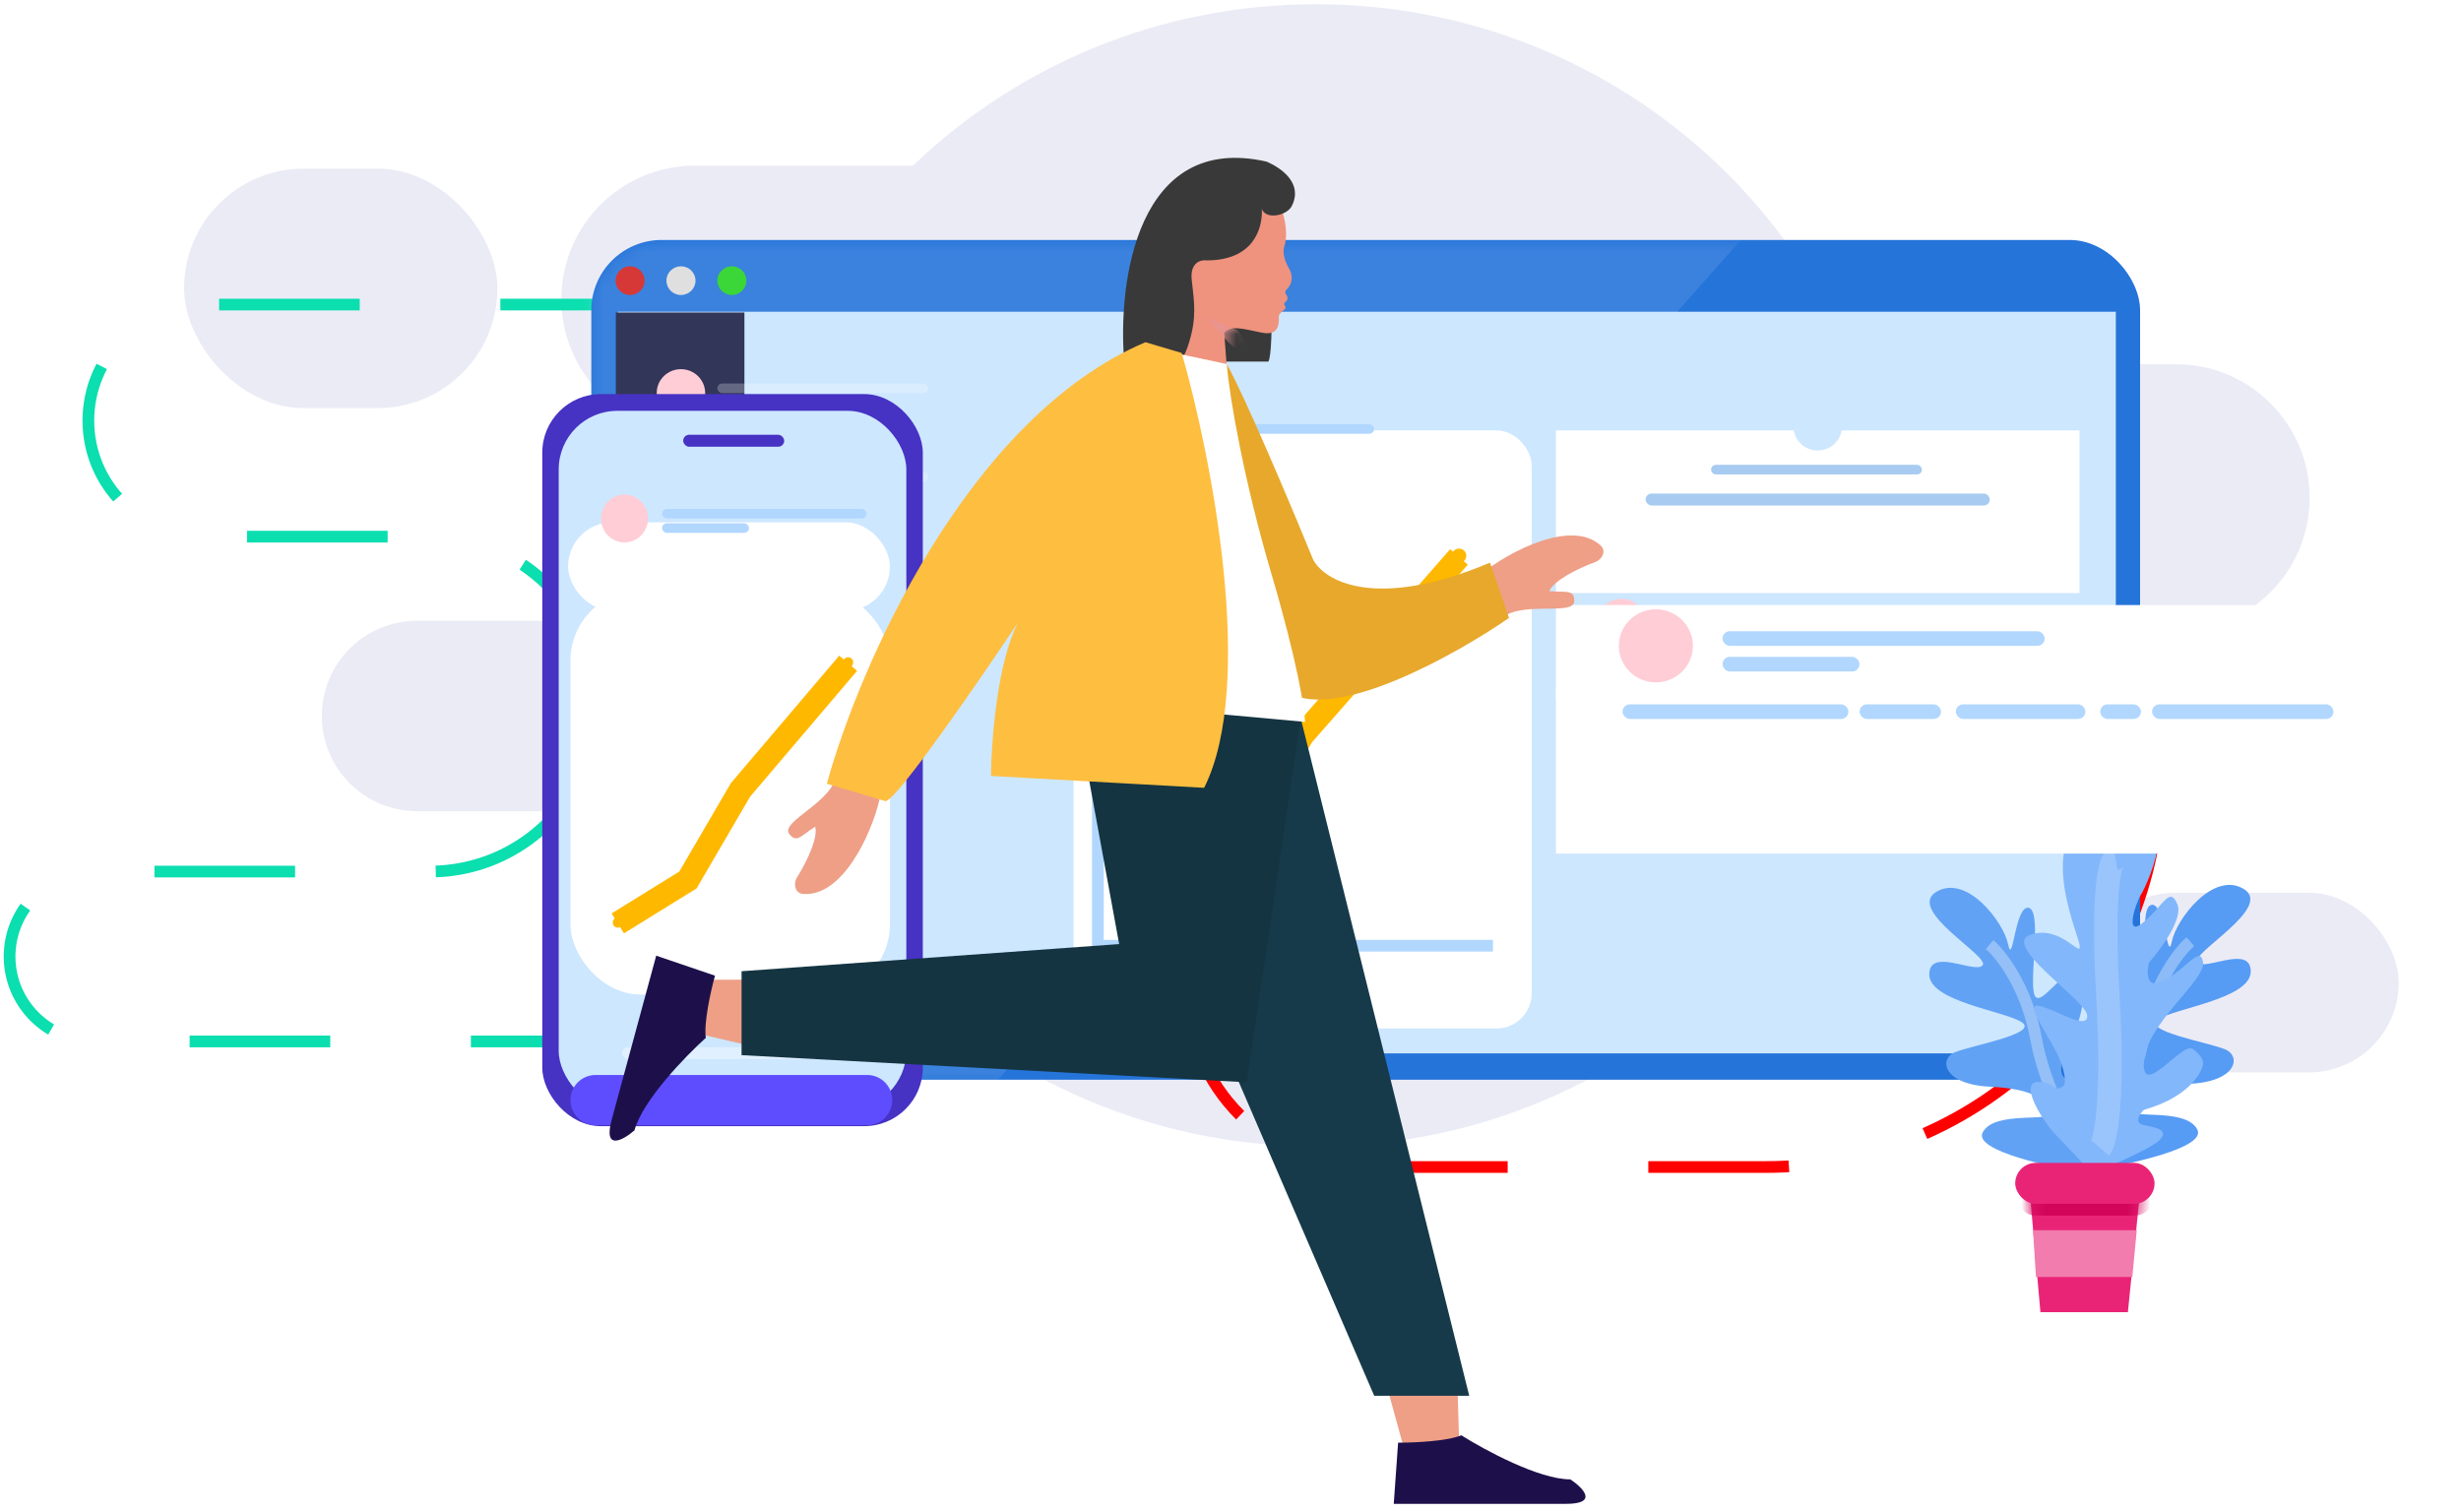 <svg width="210" height="129" viewBox="0 0 210 129" fill="none" xmlns="http://www.w3.org/2000/svg">
<g opacity="0.7">
<rect width="188.982" height="97.465" transform="translate(15.705 0.362)" fill="white"/>
<path fill-rule="evenodd" clip-rule="evenodd" d="M140.323 53.862H154.811H161.435H185.697C191.987 53.862 197.085 48.763 197.085 42.473C197.085 36.184 191.987 31.085 185.697 31.085H158.188C150.931 13.085 133.12 0.362 112.299 0.362C98.926 0.362 86.795 5.611 77.904 14.135H59.292C53.003 14.135 47.904 19.233 47.904 25.523C47.904 31.323 52.239 36.11 57.846 36.821C58.255 36.757 58.674 36.725 59.1 36.725H76.556C81.042 36.725 84.68 40.362 84.68 44.848C84.68 49.335 81.042 52.972 76.556 52.972H63.083C63.083 52.972 63.083 52.972 63.083 52.972H35.586C31.1 52.972 27.463 56.609 27.463 61.095C27.463 65.582 31.1 69.219 35.586 69.219H67.322C75.083 86.092 92.303 97.827 112.299 97.827C121.119 97.827 129.4 95.544 136.566 91.543H164.364C168.606 91.543 172.044 88.104 172.044 83.862C172.044 79.621 168.606 76.182 164.364 76.182H137.118C132.388 74.798 128.934 70.427 128.934 65.25C128.934 58.961 134.033 53.862 140.323 53.862Z" fill="#E2E2F2"/>
<rect x="177.949" y="76.182" width="26.738" height="15.325" rx="7.662" fill="#E2E2F2"/>
<rect x="15.705" y="14.391" width="26.738" height="20.433" rx="10.217" fill="#E2E2F2"/>
</g>
<rect width="19.315" height="1.518" rx="0.759" transform="matrix(0.999 0.05 -0.051 0.999 78.193 64.135)" fill="#FB6D54"/>
<path d="M114.777 58.978C114.271 55.95 109.21 54.976 106.346 55.085L105.621 58.663C107.976 58.841 109.601 62.332 110.383 61.314C110.985 60.529 110.196 60.362 109.276 59.496C110.036 59.057 112.065 59.378 113.528 59.81C114.153 59.995 114.884 59.619 114.777 58.978Z" fill="#F3AEAE"/>
<path d="M101.334 84.376V84.376C101.334 92.775 108.143 99.585 116.543 99.585H150.686C169.234 99.585 184.269 84.549 184.269 66.002V66.002" stroke="#FF0000" stroke-dasharray="12 12"/>
<path d="M54.695 25.99H17.441C11.973 25.99 7.54 30.423 7.54 35.892V35.892C7.54 41.36 11.973 45.793 17.441 45.793H36.682C44.574 45.793 50.972 52.191 50.972 60.084V60.084C50.972 67.976 44.574 74.374 36.682 74.374H8.066C4.063 74.374 0.818 77.619 0.818 81.622V81.622C0.818 85.624 4.063 88.869 8.066 88.869H59.556" stroke="#0BDEAF" stroke-dasharray="12 12"/>
<rect x="50.457" y="20.477" width="132.159" height="71.657" rx="6" fill="#2574D9"/>
<mask id="mask0" mask-type="alpha" maskUnits="userSpaceOnUse" x="50" y="20" width="133" height="73">
<rect x="50.457" y="20.683" width="132.159" height="71.657" rx="6" fill="#4632C3"/>
</mask>
<g mask="url(#mask0)">
<path d="M160.278 7.21L72.792 106.121V107.551L43.217 103.876V7.21H160.278Z" fill="white" fill-opacity="0.1"/>
</g>
<rect x="52.73" y="26.602" width="127.816" height="63.287" fill="#CDE7FF"/>
<ellipse cx="53.766" cy="23.948" rx="1.241" ry="1.225" fill="#D63838"/>
<ellipse cx="58.108" cy="23.948" rx="1.241" ry="1.225" fill="#DFDFDF"/>
<ellipse cx="62.45" cy="23.948" rx="1.241" ry="1.225" fill="#3BD638"/>
<rect x="52.549" y="26.667" width="10.973" height="63.441" fill="#323659"/>
<path d="M169.183 96.64C168.391 98.204 175.06 99.638 178.493 100.159L178.691 96.249C179.682 91.36 179.682 90.187 178.493 90.382C177.305 90.578 176.314 92.924 175.918 91.556C175.522 90.187 178.493 86.667 177.503 84.126C176.512 81.584 174.531 85.69 173.739 85.103C172.947 84.517 174.333 77.868 173.145 77.477C171.956 77.086 171.758 82.561 171.362 80.606C170.966 78.651 167.796 74.544 165.221 76.109C162.646 77.673 169.777 81.584 169.183 82.366C168.589 83.148 164.627 80.801 164.627 83.148C164.627 85.494 171.164 86.276 172.551 87.254C173.937 88.232 168.193 89.209 166.806 89.796C165.419 90.382 165.815 92.533 169.777 92.729C173.739 92.924 174.531 93.902 174.928 94.88C175.324 95.858 170.173 94.684 169.183 96.64Z" fill="#62A2F4"/>
<path d="M169.773 80.606C170.764 81.454 172.943 84.243 173.735 88.623C174.528 93.003 176.971 97.227 178.093 98.791" stroke="white" stroke-opacity="0.32"/>
<path d="M187.501 96.391C188.293 97.955 181.624 99.389 178.19 99.91L177.992 95.999C177.002 91.111 177.002 89.938 178.19 90.133C179.379 90.329 180.369 92.675 180.766 91.307C181.162 89.938 178.19 86.418 179.181 83.876C180.171 81.335 182.152 85.441 182.945 84.854C183.737 84.267 182.35 77.619 183.539 77.228C184.727 76.837 184.925 82.312 185.322 80.357C185.718 78.402 188.887 74.295 191.462 75.86C194.038 77.424 186.906 81.335 187.501 82.117C188.095 82.899 192.057 80.552 192.057 82.899C192.057 85.245 185.52 86.027 184.133 87.005C182.746 87.983 188.491 88.96 189.878 89.547C191.264 90.133 190.868 92.284 186.906 92.48C182.945 92.675 182.152 93.653 181.756 94.631C181.36 95.608 186.51 94.435 187.501 96.391Z" fill="#569BF4"/>
<path d="M186.908 80.355C185.918 81.202 183.739 83.991 182.946 88.371C182.154 92.751 179.711 96.975 178.588 98.539" stroke="white" stroke-opacity="0.32"/>
<path d="M173.939 92.323C172.272 92.323 174.158 95.43 175.256 96.658L178.549 100.125C180.159 99.475 183.555 98.001 184.257 97.308C185.136 96.441 184.038 96.224 182.94 96.008C182.062 95.834 182.574 95.069 182.94 94.707C186.628 93.667 187.843 91.673 187.99 90.806C187.99 90.59 187.99 90.156 187.111 89.506C186.233 88.856 182.72 93.841 182.94 90.59C183.16 87.339 188.209 83.655 187.99 82.138C187.77 80.621 186.672 82.571 184.696 83.655C183.116 84.522 183.16 83.005 183.379 82.138C184.404 80.982 186.321 78.367 185.794 77.153C185.136 75.636 184.696 77.153 182.94 78.67C181.184 80.187 182.281 76.937 182.72 76.287C183.16 75.636 187.111 67.184 180.086 68.701C173.06 70.218 177.232 79.32 177.451 80.621C177.671 81.921 175.915 78.887 173.28 79.754C170.645 80.621 178.11 85.389 178.11 86.689C178.11 87.989 175.256 86.039 173.939 85.822C172.621 85.605 175.256 88.856 175.915 90.806C176.441 92.367 176.134 92.757 175.915 92.757C175.256 93.19 175.256 92.323 173.939 92.323Z" fill="#82B7FB"/>
<path d="M180.526 73.254C180.087 73.326 179.341 75.768 179.867 84.957C180.394 94.145 179.648 97.454 179.209 97.96" stroke="white" stroke-opacity="0.19" stroke-width="2" stroke-linejoin="round"/>
<path d="M173.227 101.982H182.586L181.575 111.971H174.112L173.227 101.982Z" fill="#E92476"/>
<mask id="mask1" mask-type="alpha" maskUnits="userSpaceOnUse" x="173" y="101" width="10" height="11">
<path d="M173.227 101.982H182.586L181.575 111.971H174.112L173.227 101.982Z" fill="#E92476"/>
</mask>
<g mask="url(#mask1)">
<rect x="171.961" y="100.234" width="11.889" height="3.496" rx="1.748" fill="#D2055B"/>
</g>
<rect x="171.961" y="99.233" width="11.889" height="3.496" rx="1.748" fill="#E92476"/>
<path d="M173.479 104.978H182.332L181.953 108.973H173.731L173.479 104.978Z" fill="#F27CAD"/>
<g filter="url(#filter0_d)">
<rect x="91.611" y="32.727" width="39.089" height="51.038" rx="3" fill="white"/>
</g>
<g filter="url(#filter1_d)">
<path d="M132.77 32.727H177.443V46.609H132.77V32.727Z" fill="white"/>
</g>
<ellipse cx="155.105" cy="36.401" rx="2.068" ry="2.042" fill="#CDE7FF"/>
<ellipse cx="95.955" cy="37.626" rx="2.068" ry="2.042" fill="#FFCDD6"/>
<rect x="146.006" y="39.667" width="17.994" height="0.817" rx="0.408" fill="#1978DC" fill-opacity="0.38"/>
<rect x="99.262" y="36.197" width="17.994" height="0.817" rx="0.408" fill="#B1D7FF"/>
<ellipse cx="58.105" cy="33.544" rx="2.068" ry="2.042" fill="#FFCDD6"/>
<rect x="61.211" y="32.727" width="17.994" height="0.817" rx="0.408" fill="white" fill-opacity="0.25"/>
<rect x="61.211" y="33.747" width="5.377" height="0.817" rx="0.408" fill="white" fill-opacity="0.25"/>
<ellipse cx="58.105" cy="41.097" rx="2.068" ry="2.042" fill="#FFCDD6"/>
<rect x="61.211" y="40.282" width="17.994" height="0.817" rx="0.408" fill="white" fill-opacity="0.25"/>
<rect x="61.211" y="41.302" width="5.377" height="0.817" rx="0.408" fill="white" fill-opacity="0.25"/>
<ellipse cx="58.105" cy="48.653" rx="2.068" ry="2.042" fill="#FFCDD6"/>
<rect x="61.211" y="47.838" width="17.994" height="0.817" rx="0.408" fill="white" fill-opacity="0.25"/>
<rect x="61.211" y="48.857" width="5.377" height="0.817" rx="0.408" fill="white" fill-opacity="0.25"/>
<ellipse cx="58.105" cy="56.204" rx="2.068" ry="2.042" fill="#FFCDD6"/>
<rect x="61.211" y="55.387" width="17.994" height="0.817" rx="0.408" fill="white" fill-opacity="0.25"/>
<rect x="61.211" y="56.406" width="5.377" height="0.817" rx="0.408" fill="white" fill-opacity="0.25"/>
<rect x="99.262" y="37.626" width="7.652" height="0.817" rx="0.408" fill="#B1D7FF"/>
<rect x="94.098" y="41.097" width="10.341" height="0.817" rx="0.408" fill="#B1D7FF"/>
<rect x="94.098" y="42.525" width="9.307" height="0.817" rx="0.408" fill="#B1D7FF"/>
<rect x="93.887" y="43.955" width="7.239" height="0.817" rx="0.408" fill="#B1D7FF"/>
<rect x="93.887" y="45.383" width="4.757" height="0.817" rx="0.408" fill="#B1D7FF"/>
<path d="M93.682 48.038V80.702H127.394" stroke="#B1D7FF"/>
<g filter="url(#filter2_d)">
<rect x="132.768" y="48.244" width="44.673" height="13.882" rx="6.941" fill="white"/>
</g>
<ellipse cx="138.351" cy="53.143" rx="2.068" ry="2.042" fill="#FFCDD6"/>
<rect x="142.07" y="52.327" width="17.994" height="0.817" rx="0.408" fill="#B1D7FF"/>
<rect x="142.07" y="53.756" width="7.652" height="0.817" rx="0.408" fill="#B1D7FF"/>
<rect x="136.488" y="56.409" width="12.616" height="0.817" rx="0.408" fill="#B1D7FF"/>
<rect x="149.729" y="56.409" width="4.55" height="0.817" rx="0.408" fill="#B1D7FF"/>
<rect x="155.105" y="56.409" width="7.239" height="0.817" rx="0.408" fill="#B1D7FF"/>
<rect x="163.17" y="56.409" width="2.275" height="0.817" rx="0.408" fill="#B1D7FF"/>
<rect x="166.062" y="56.409" width="10.134" height="0.817" rx="0.408" fill="#B1D7FF"/>
<rect x="140.42" y="42.116" width="29.369" height="1.021" rx="0.51" fill="#1978DC" fill-opacity="0.38"/>
<path d="M95.955 78.763L104.642 73.557L111.156 62.737L124.496 47.527" stroke="#FFB800" stroke-width="2"/>
<ellipse cx="95.956" cy="78.661" rx="0.62" ry="0.612" fill="#FFB800"/>
<ellipse cx="110.845" cy="63.146" rx="0.62" ry="0.612" fill="#FFB800"/>
<ellipse cx="124.499" cy="47.426" rx="0.62" ry="0.612" fill="#FFB800"/>
<rect x="46.273" y="33.63" width="32.471" height="62.47" rx="5" fill="#4632C3"/>
<rect x="47.674" y="35.058" width="29.665" height="59.612" rx="5" fill="#CDE7FF"/>
<rect x="58.297" y="37.101" width="8.619" height="1.021" rx="0.51" fill="#4632C3"/>
<g filter="url(#filter3_d)">
<rect x="48.475" y="40.57" width="27.46" height="7.554" rx="3.777" fill="white"/>
</g>
<ellipse cx="53.288" cy="44.245" rx="2.004" ry="2.042" fill="#FFCDD6"/>
<rect x="56.494" y="43.429" width="17.438" height="0.817" rx="0.408" fill="#B1D7FF"/>
<rect x="56.494" y="44.653" width="7.416" height="0.817" rx="0.408" fill="#B1D7FF"/>
<g filter="url(#filter4_d)">
<path d="M48.678 89.874C48.678 88.69 49.638 87.731 50.821 87.731H73.994C75.178 87.731 76.138 88.69 76.138 89.874V89.874C76.138 91.058 75.178 92.018 73.994 92.018H50.821C49.638 92.018 48.678 91.058 48.678 89.874V89.874Z" fill="#5E4DFF"/>
</g>
<rect opacity="0.87" x="53.086" y="89.364" width="18.841" height="1.021" rx="0.51" fill="white" fill-opacity="0.44"/>
<rect x="48.678" y="50.37" width="27.26" height="34.502" rx="6" fill="white"/>
<path d="M52.717 78.794L58.7 75.095L63.187 67.405L72.375 56.596" stroke="#FFB800" stroke-width="2"/>
<ellipse cx="52.716" cy="78.723" rx="0.427" ry="0.435" fill="#FFB800"/>
<ellipse cx="62.974" cy="67.696" rx="0.427" ry="0.435" fill="#FFB800"/>
<ellipse cx="72.373" cy="56.524" rx="0.427" ry="0.435" fill="#FFB800"/>
<g filter="url(#filter5_d)">
<path d="M132.768 47.63H201.019V68.839H132.768V47.63Z" fill="white"/>
</g>
<ellipse cx="141.298" cy="55.113" rx="3.16" ry="3.119" fill="#FFCDD6"/>
<rect x="146.984" y="53.865" width="27.49" height="1.248" rx="0.624" fill="#B1D7FF"/>
<rect x="146.984" y="56.05" width="11.691" height="1.248" rx="0.624" fill="#B1D7FF"/>
<rect x="138.453" y="60.103" width="19.275" height="1.248" rx="0.624" fill="#B1D7FF"/>
<rect x="158.678" y="60.103" width="6.952" height="1.248" rx="0.624" fill="#B1D7FF"/>
<rect x="166.893" y="60.103" width="11.059" height="1.248" rx="0.624" fill="#B1D7FF"/>
<rect x="179.215" y="60.103" width="3.476" height="1.248" rx="0.624" fill="#B1D7FF"/>
<rect x="183.637" y="60.103" width="15.483" height="1.248" rx="0.624" fill="#B1D7FF"/>
<path d="M136.601 46.564C134.145 44.271 128.813 47.021 126.422 48.958L127.916 52.96C129.536 51.117 134.334 52.651 134.334 51.284C134.333 50.231 133.552 50.592 132.2 50.442C132.566 49.567 134.572 48.524 136.114 47.965C136.727 47.744 137.079 47.01 136.601 46.564Z" fill="#EE9F86"/>
<path d="M68.489 76.275C71.856 76.606 74.362 71.202 75.047 68.222L71.381 65.966C71.246 68.401 66.503 70.095 67.353 71.174C68.007 72.006 68.4 71.247 69.561 70.548C69.815 71.459 68.885 73.488 68.016 74.862C67.667 75.414 67.836 76.211 68.489 76.275Z" fill="#EE9F86"/>
<path d="M108.23 30.855C108.752 30 108.448 21.231 108.23 16.954H104.964L101.264 30.855H108.23Z" fill="#393939"/>
<path d="M109.605 20.973C109.712 20.654 109.746 20.292 109.743 19.924C109.733 18.576 109.21 17.24 108.479 16.103C102.135 12.743 99.358 18.263 98.763 21.442L99.551 30.825L104.671 31.185L104.461 28.386C105.091 27.764 105.929 28.023 107.662 28.386C109.395 28.748 109.08 27.193 109.132 26.934C109.163 26.781 109.407 26.561 109.616 26.402C109.717 26.325 109.731 26.178 109.642 26.089C109.563 26.012 109.563 25.887 109.642 25.809L109.762 25.69C109.885 25.569 109.906 25.38 109.813 25.235L109.722 25.094C109.652 24.986 109.663 24.847 109.748 24.75L109.911 24.565C110.31 24.112 110.306 23.448 110.004 22.927C109.659 22.332 109.392 21.603 109.605 20.973Z" fill="#EF937E"/>
<mask id="mask2" mask-type="alpha" maskUnits="userSpaceOnUse" x="98" y="15" width="13" height="17">
<path d="M109.605 20.973C109.712 20.654 109.746 20.292 109.743 19.924C109.733 18.576 109.21 17.24 108.479 16.103C102.135 12.743 99.358 18.263 98.763 21.442L99.551 30.825L104.671 31.185L104.461 28.386C105.091 27.764 105.929 28.023 107.662 28.386C109.395 28.748 109.08 27.193 109.132 26.934C109.163 26.781 109.407 26.561 109.616 26.402C109.717 26.325 109.731 26.178 109.642 26.089C109.563 26.012 109.563 25.887 109.642 25.809L109.762 25.69C109.885 25.569 109.906 25.38 109.813 25.235L109.722 25.094C109.652 24.986 109.663 24.847 109.748 24.75L109.911 24.565C110.31 24.112 110.306 23.448 110.004 22.927C109.659 22.332 109.392 21.603 109.605 20.973Z" fill="#EE9F86"/>
</mask>
<g mask="url(#mask2)">
<path d="M102.967 26.852C103.418 27.439 104.746 27.882 105.567 28.163C106.016 28.705 106.715 29.804 105.919 29.862C105.123 29.92 103.762 27.968 102.967 26.852Z" fill="#E99494"/>
</g>
<path d="M107.678 17.829C107.749 19.584 106.9 22.219 102.974 22.219C102.476 22.149 101.523 22.388 101.693 23.904C101.907 25.8 102.12 27.063 101.48 29.169C101.138 30.349 100.769 30.784 100.626 30.855H95.932C95.363 24.115 96.999 11.267 108.094 13.794C109.374 14.356 111.205 15.656 110.228 17.585C109.803 18.424 107.969 18.776 107.672 17.809L107.678 17.829Z" fill="#393939"/>
<path d="M119.824 123.679L118.33 118.246L124.305 116.365L124.518 123.261L119.824 123.679Z" fill="#EE9F86"/>
<path d="M124.697 122.479C123.506 122.98 120.728 123.105 119.488 123.105H119.302L118.93 128.329H133.626C136.454 128.329 135.052 126.936 133.998 126.24C131.319 126.24 126.681 123.732 124.697 122.479Z" fill="#1D104A"/>
<path d="M60.312 83.608L66.015 83.59L66.309 89.773L59.506 88.192L60.312 83.608Z" fill="#EE9F86"/>
<path d="M60.228 88.564C60.045 87.299 60.642 84.618 60.963 83.435L61.011 83.258L55.995 81.551L52.192 95.564C51.46 98.26 53.186 97.284 54.14 96.459C54.833 93.905 58.488 90.132 60.228 88.564Z" fill="#1D104A"/>
<path d="M117.262 119.104L92.084 60.763H110.861L125.37 119.104H117.262Z" fill="#163A49"/>
<path d="M106.38 92.355L111.075 60.763H91.871L95.499 80.561L63.279 82.878V90.039L106.38 92.355Z" fill="#143441"/>
<path d="M112.064 47.775C107.845 37.521 105.321 32.132 104.676 31.064C104.661 39.242 105.857 56.863 110.053 59.16C114.248 61.457 124.275 55.832 128.764 52.732L127.143 48.013C117.381 52.129 113.023 49.569 112.064 47.775Z" fill="#E7A82C"/>
<path d="M104.677 31.064L100.753 30.229L97.71 30.339L88.814 59.542L111.358 61.602C111.333 60.533 110.719 56.491 108.465 48.874C106.211 41.257 104.927 34.033 104.677 31.064Z" fill="white"/>
<path d="M102.749 67.227C107.207 58.378 103.333 38.803 100.839 30.122L97.742 29.202C82.499 35.669 73.266 57.014 70.554 66.879L75.536 68.358C76.359 68.602 84.311 56.974 86.856 53.145C85.119 56.492 84.597 63.111 84.559 66.213L102.749 67.227Z" fill="#FEBE40"/>
<defs>
<filter id="filter0_d" x="83.611" y="28.727" width="55.089" height="67.038" filterUnits="userSpaceOnUse" color-interpolation-filters="sRGB">
<feFlood flood-opacity="0" result="BackgroundImageFix"/>
<feColorMatrix in="SourceAlpha" type="matrix" values="0 0 0 0 0 0 0 0 0 0 0 0 0 0 0 0 0 0 127 0"/>
<feOffset dy="4"/>
<feGaussianBlur stdDeviation="4"/>
<feColorMatrix type="matrix" values="0 0 0 0 0 0 0 0 0 0 0 0 0 0 0 0 0 0 0.1 0"/>
<feBlend mode="normal" in2="BackgroundImageFix" result="effect1_dropShadow"/>
<feBlend mode="normal" in="SourceGraphic" in2="effect1_dropShadow" result="shape"/>
</filter>
<filter id="filter1_d" x="124.77" y="28.727" width="60.673" height="29.882" filterUnits="userSpaceOnUse" color-interpolation-filters="sRGB">
<feFlood flood-opacity="0" result="BackgroundImageFix"/>
<feColorMatrix in="SourceAlpha" type="matrix" values="0 0 0 0 0 0 0 0 0 0 0 0 0 0 0 0 0 0 127 0"/>
<feOffset dy="4"/>
<feGaussianBlur stdDeviation="4"/>
<feColorMatrix type="matrix" values="0 0 0 0 0 0 0 0 0 0 0 0 0 0 0 0 0 0 0.1 0"/>
<feBlend mode="normal" in2="BackgroundImageFix" result="effect1_dropShadow"/>
<feBlend mode="normal" in="SourceGraphic" in2="effect1_dropShadow" result="shape"/>
</filter>
<filter id="filter2_d" x="124.768" y="44.244" width="60.673" height="29.882" filterUnits="userSpaceOnUse" color-interpolation-filters="sRGB">
<feFlood flood-opacity="0" result="BackgroundImageFix"/>
<feColorMatrix in="SourceAlpha" type="matrix" values="0 0 0 0 0 0 0 0 0 0 0 0 0 0 0 0 0 0 127 0"/>
<feOffset dy="4"/>
<feGaussianBlur stdDeviation="4"/>
<feColorMatrix type="matrix" values="0 0 0 0 0 0 0 0 0 0 0 0 0 0 0 0 0 0 0.1 0"/>
<feBlend mode="normal" in2="BackgroundImageFix" result="effect1_dropShadow"/>
<feBlend mode="normal" in="SourceGraphic" in2="effect1_dropShadow" result="shape"/>
</filter>
<filter id="filter3_d" x="40.475" y="36.57" width="43.46" height="23.554" filterUnits="userSpaceOnUse" color-interpolation-filters="sRGB">
<feFlood flood-opacity="0" result="BackgroundImageFix"/>
<feColorMatrix in="SourceAlpha" type="matrix" values="0 0 0 0 0 0 0 0 0 0 0 0 0 0 0 0 0 0 127 0"/>
<feOffset dy="4"/>
<feGaussianBlur stdDeviation="4"/>
<feColorMatrix type="matrix" values="0 0 0 0 0 0 0 0 0 0 0 0 0 0 0 0 0 0 0.1 0"/>
<feBlend mode="normal" in2="BackgroundImageFix" result="effect1_dropShadow"/>
<feBlend mode="normal" in="SourceGraphic" in2="effect1_dropShadow" result="shape"/>
</filter>
<filter id="filter4_d" x="40.678" y="83.731" width="43.46" height="20.287" filterUnits="userSpaceOnUse" color-interpolation-filters="sRGB">
<feFlood flood-opacity="0" result="BackgroundImageFix"/>
<feColorMatrix in="SourceAlpha" type="matrix" values="0 0 0 0 0 0 0 0 0 0 0 0 0 0 0 0 0 0 127 0"/>
<feOffset dy="4"/>
<feGaussianBlur stdDeviation="4"/>
<feColorMatrix type="matrix" values="0 0 0 0 0 0 0 0 0 0 0 0 0 0 0 0 0 0 0.1 0"/>
<feBlend mode="normal" in2="BackgroundImageFix" result="effect1_dropShadow"/>
<feBlend mode="normal" in="SourceGraphic" in2="effect1_dropShadow" result="shape"/>
</filter>
<filter id="filter5_d" x="124.768" y="43.63" width="84.251" height="37.209" filterUnits="userSpaceOnUse" color-interpolation-filters="sRGB">
<feFlood flood-opacity="0" result="BackgroundImageFix"/>
<feColorMatrix in="SourceAlpha" type="matrix" values="0 0 0 0 0 0 0 0 0 0 0 0 0 0 0 0 0 0 127 0"/>
<feOffset dy="4"/>
<feGaussianBlur stdDeviation="4"/>
<feColorMatrix type="matrix" values="0 0 0 0 0 0 0 0 0 0 0 0 0 0 0 0 0 0 0.37 0"/>
<feBlend mode="normal" in2="BackgroundImageFix" result="effect1_dropShadow"/>
<feBlend mode="normal" in="SourceGraphic" in2="effect1_dropShadow" result="shape"/>
</filter>
</defs>
</svg>
